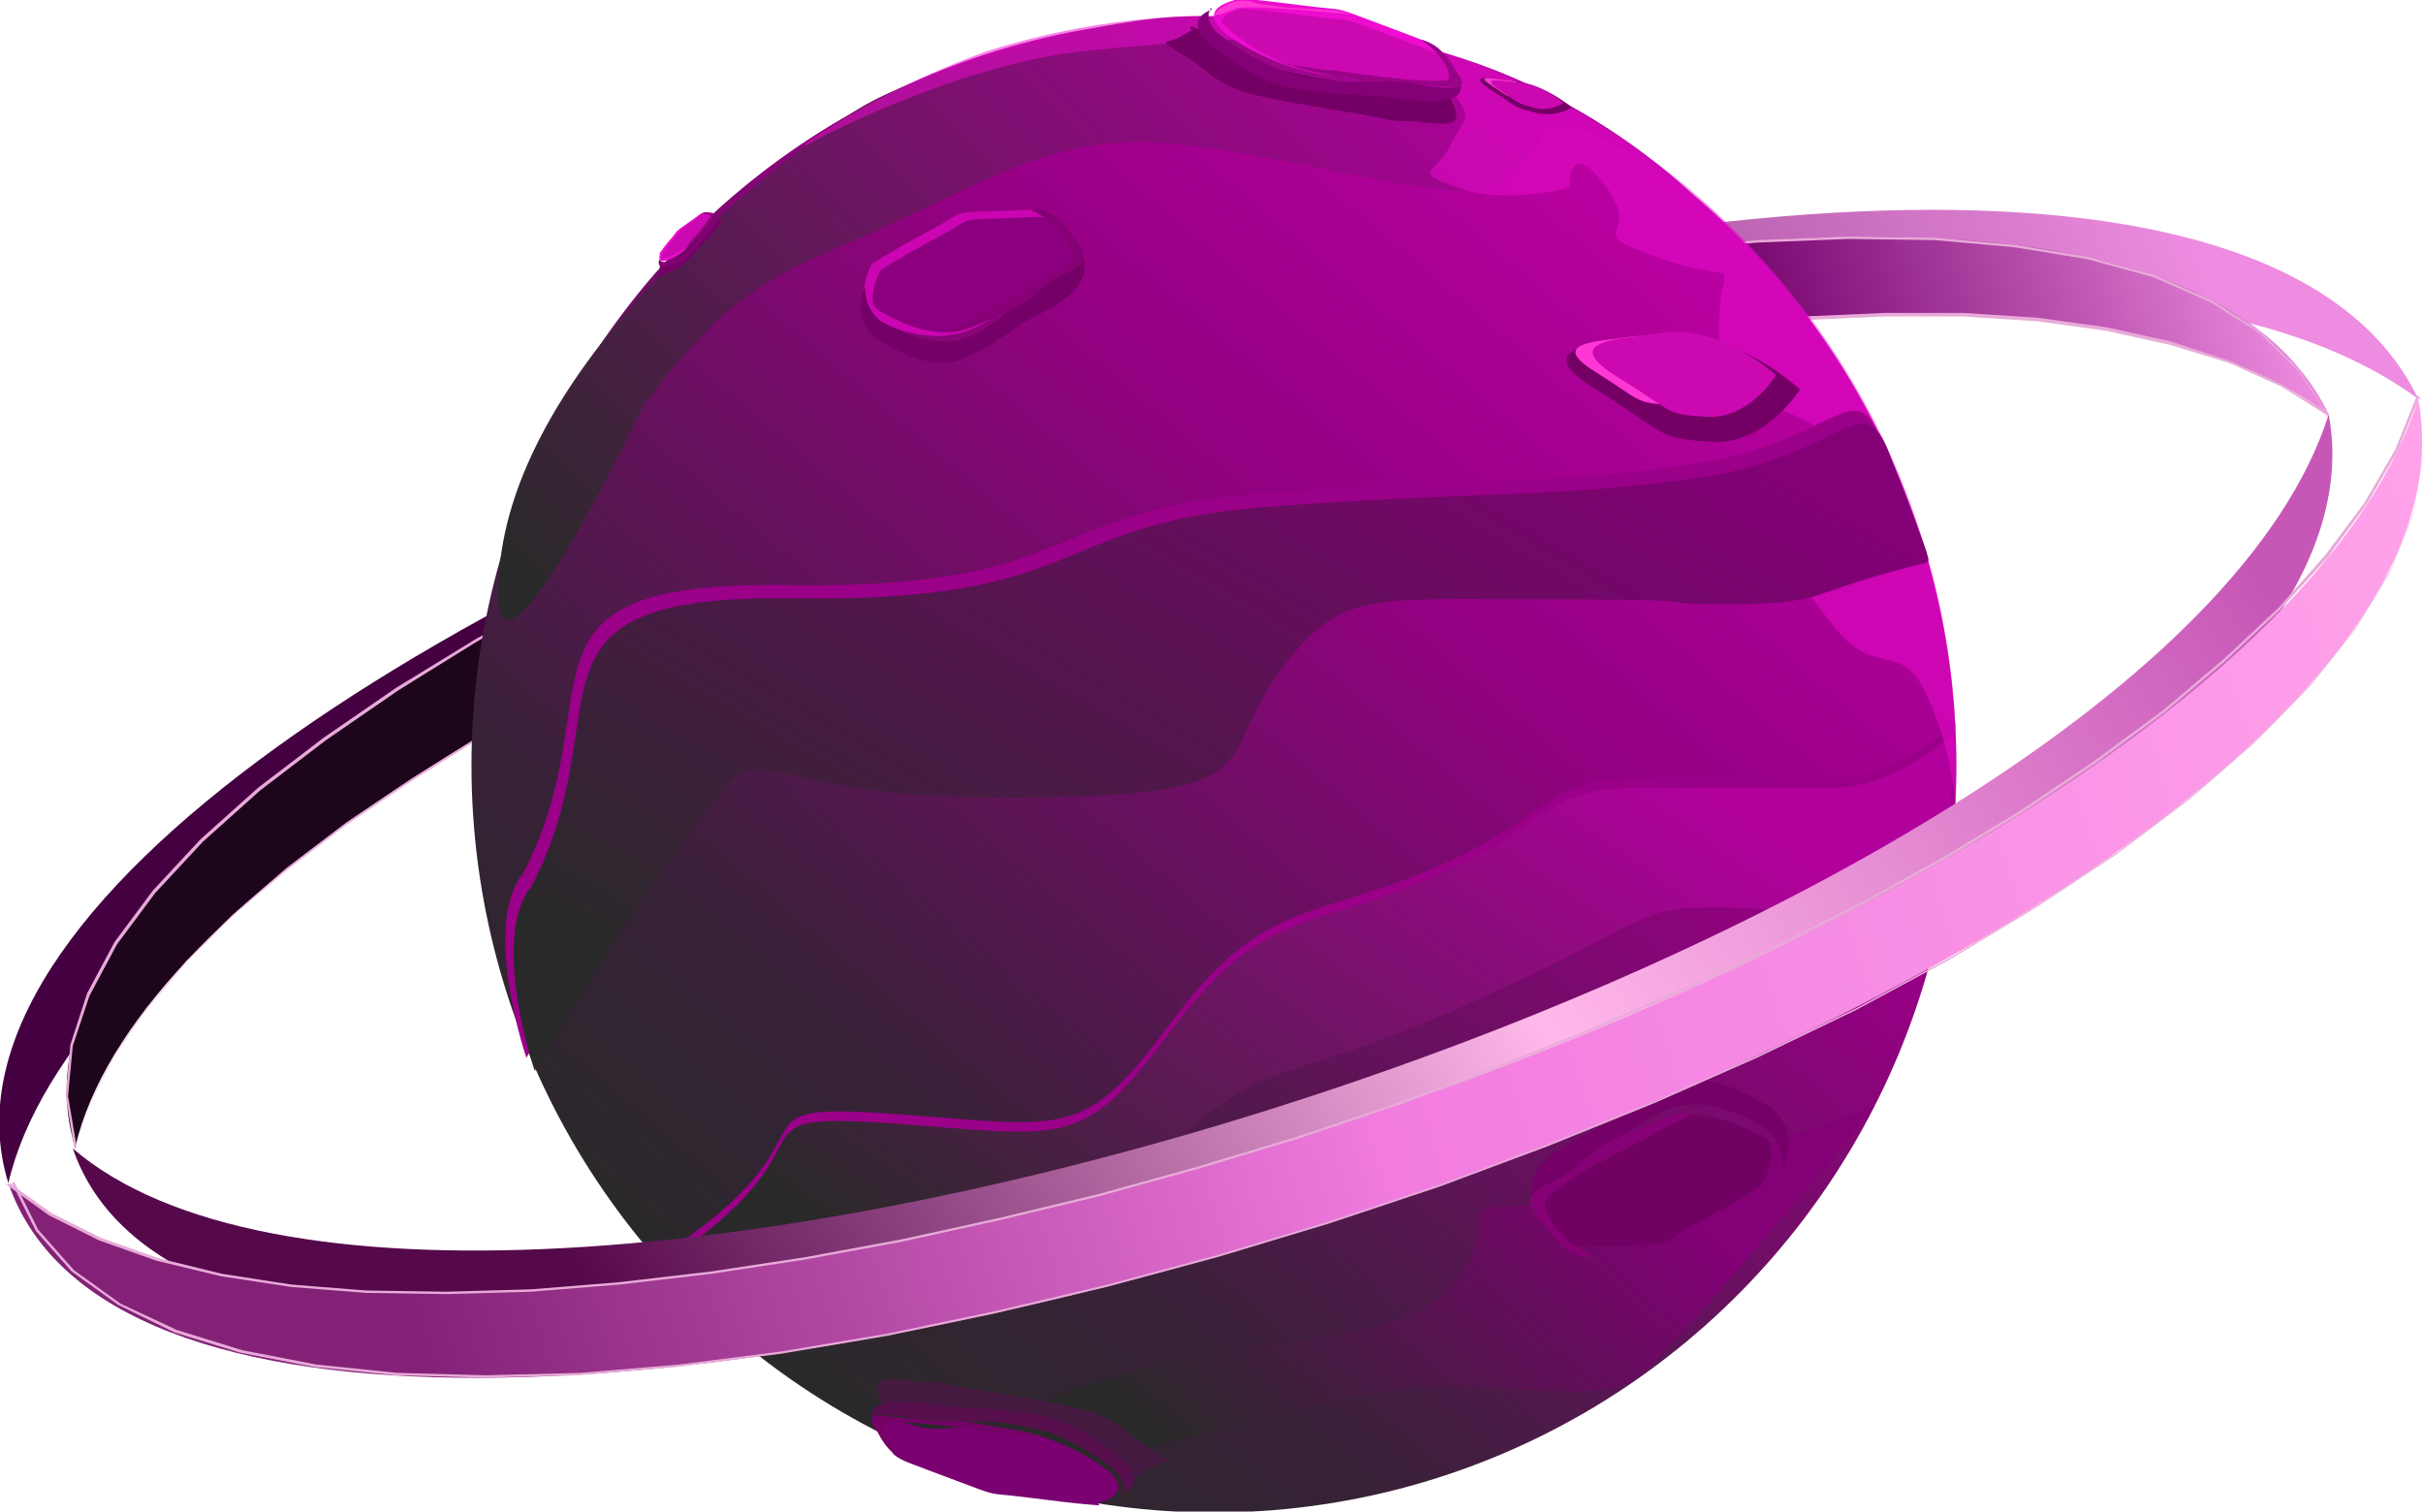 <?xml version="1.0" encoding="UTF-8"?>
<!DOCTYPE svg PUBLIC "-//W3C//DTD SVG 1.1//EN" "http://www.w3.org/Graphics/SVG/1.1/DTD/svg11.dtd">
<!-- Creator: CorelDRAW -->
<svg xmlns="http://www.w3.org/2000/svg" xml:space="preserve" width="5.484in" height="3.421in" style="shape-rendering:geometricPrecision; text-rendering:geometricPrecision; image-rendering:optimizeQuality; fill-rule:evenodd; clip-rule:evenodd"
viewBox="0 0 2.03 1.266"
 xmlns:xlink="http://www.w3.org/1999/xlink">
 <defs>
  <style type="text/css">
   <![CDATA[
    .fil20 {fill:#451A40}
    .fil23 {fill:#570F4D}
    .fil24 {fill:#710263}
    .fil10 {fill:#740066}
    .fil17 {fill:#750068}
    .fil22 {fill:#750266}
    .fil21 {fill:#7B0071}
    .fil14 {fill:#840076}
    .fil19 {fill:#870176}
    .fil18 {fill:#8C007F}
    .fil13 {fill:#990487}
    .fil4 {fill:#9B0089}
    .fil16 {fill:#CB05B1}
    .fil12 {fill:#CC09B1}
    .fil11 {fill:#EE0CD0}
    .fil15 {fill:#FF37D4}
    .fil2 {fill:#E8AAD8;fill-rule:nonzero}
    .fil8 {fill:#EE0CD0;fill-opacity:0.502}
    .fil7 {fill:url(#id0)}
    .fil9 {fill:url(#id1)}
    .fil3 {fill:url(#id2)}
    .fil5 {fill:url(#id3)}
    .fil26 {fill:url(#id4)}
    .fil25 {fill:url(#id5)}
    .fil6 {fill:url(#id6)}
    .fil1 {fill:url(#id7)}
    .fil0 {fill:url(#id8)}
   ]]>
  </style>
  <linearGradient id="id0" gradientUnits="userSpaceOnUse" x1="0.587" y1="0.636" x2="1.225" y2="0.01">
   <stop offset="0" style="stop-color:#292929"/>
   <stop offset="1" style="stop-color:#B2009D"/>
  </linearGradient>
  <linearGradient id="id1" gradientUnits="userSpaceOnUse" x1="0.805" y1="0.971" x2="1.226" y2="0.246">
   <stop offset="0" style="stop-color:#292929"/>
   <stop offset="1" style="stop-color:#830076"/>
  </linearGradient>
  <linearGradient id="id2" gradientUnits="userSpaceOnUse" x1="0.607" y1="1.123" x2="1.427" y2="0.158">
   <stop offset="0" style="stop-color:#292929"/>
   <stop offset="0.2" style="stop-color:#372237"/>
   <stop offset="0.678" style="stop-color:#950083"/>
   <stop offset="1" style="stop-color:#BE00A5"/>
  </linearGradient>
  <linearGradient id="id3" gradientUnits="userSpaceOnUse" xlink:href="#id0" x1="0.89" y1="1.166" x2="1.303" y2="0.57">
  </linearGradient>
  <linearGradient id="id4" gradientUnits="userSpaceOnUse" x1="0.358" y1="1.154" x2="2.086" y2="0.644">
   <stop offset="0" style="stop-color:#832177"/>
   <stop offset="0.459" style="stop-color:#F27CE0"/>
   <stop offset="1" style="stop-color:#FFA2EA"/>
  </linearGradient>
  <linearGradient id="id5" gradientUnits="userSpaceOnUse" x1="0.522" y1="1.12" x2="1.773" y2="0.311">
   <stop offset="0" style="stop-color:#55094B"/>
   <stop offset="0.529" style="stop-color:#FFB8EA"/>
   <stop offset="1" style="stop-color:#C757B7"/>
  </linearGradient>
  <linearGradient id="id6" gradientUnits="userSpaceOnUse" xlink:href="#id1" x1="1.025" y1="1.252" x2="1.314" y2="0.928">
  </linearGradient>
  <linearGradient id="id7" gradientUnits="userSpaceOnUse" x1="0.609" y1="0.739" x2="1.941" y2="0.331">
   <stop offset="0" style="stop-color:#1D051C"/>
   <stop offset="0.678" style="stop-color:#73006B"/>
   <stop offset="1" style="stop-color:#ED8CE0"/>
  </linearGradient>
  <linearGradient id="id8" gradientUnits="userSpaceOnUse" x1="0.618" y1="0.546" x2="1.787" y2="0.077">
   <stop offset="0" style="stop-color:#450042"/>
   <stop offset="1" style="stop-color:#ED8CE0"/>
  </linearGradient>
 </defs>
 <g id="Layer_x0020_1">
  <g id="_354773800">
   <path id="_354773488" class="fil0" d="M2.026 0.334c-0.405,-0.299 -1.916,0.217 -2.019,0.657 -0.144,-0.466 1.798,-1.12 2.019,-0.657z"/>
   <g>
    <path id="_354773272" class="fil1" d="M1.951 0.347c-0.379,-0.28 -1.792,0.203 -1.888,0.614 -0.135,-0.436 1.681,-1.048 1.888,-0.614z"/>
    <path id="_3547732721" class="fil2" d="M0.063 0.962l0.002 -0.001 -0.002 0 0.013 -0.039 0.02 -0.039 0.027 -0.039 0.033 -0.039 0.039 -0.039 0.045 -0.039 0.05 -0.038 0.055 -0.037 0.059 -0.037 0.063 -0.036 0.066 -0.035 0.069 -0.033 0.072 -0.032 0.074 -0.03 0.076 -0.029 0.077 -0.027 0.078 -0.025 0.078 -0.023 0.078 -0.02 0.078 -0.018 0.077 -0.015 0.075 -0.012 0.074 -0.009 0.071 -0.006 0.069 -0.003 0.066 0 0.062 0.004 0.058 0.008 0.054 0.012 0.049 0.016 0.044 0.02 0.039 0.024 -0.001 0.002 -0.038 -0.024 -0.044 -0.02 -0.049 -0.015 -0.054 -0.012 -0.058 -0.008 -0.062 -0.004 -0.066 -0 -0.069 0.003 -0.071 0.006 -0.074 0.009 -0.075 0.012 -0.077 0.015 -0.078 0.018 -0.078 0.02 -0.078 0.022 -0.078 0.025 -0.077 0.027 -0.076 0.029 -0.074 0.03 -0.072 0.032 -0.069 0.033 -0.066 0.035 -0.063 0.036 -0.059 0.037 -0.055 0.037 -0.05 0.038 -0.045 0.038 -0.039 0.039 -0.033 0.039 -0.027 0.039 -0.02 0.039 -0.013 0.038 -0.002 0zm1.888 -0.614l0.001 -0.002 -0.002 0.002 -0.024 -0.037 -0.033 -0.032 -0.041 -0.026 -0.048 -0.021 -0.055 -0.015 -0.061 -0.01 -0.067 -0.006 -0.072 -0.001 -0.076 0.003 -0.079 0.007 -0.082 0.011 -0.085 0.015 -0.086 0.018 -0.087 0.022 -0.088 0.025 -0.087 0.027 -0.086 0.03 -0.085 0.032 -0.082 0.034 -0.079 0.036 -0.076 0.038 -0.071 0.039 -0.066 0.041 -0.061 0.042 -0.055 0.042 -0.048 0.043 -0.04 0.043 -0.032 0.043 -0.023 0.043 -0.014 0.042 -0.004 0.042 0.007 0.041 -0.002 0.001 -0.007 -0.042 0.004 -0.043 0.014 -0.043 0.023 -0.043 0.032 -0.043 0.04 -0.043 0.048 -0.043 0.055 -0.042 0.061 -0.042 0.067 -0.041 0.071 -0.039 0.076 -0.038 0.079 -0.036 0.082 -0.034 0.085 -0.032 0.086 -0.03 0.087 -0.027 0.088 -0.025 0.087 -0.022 0.086 -0.018 0.085 -0.015 0.082 -0.011 0.08 -0.007 0.076 -0.003 0.072 0.001 0.067 0.006 0.061 0.01 0.055 0.015 0.048 0.021 0.041 0.026 0.033 0.032 0.024 0.038 -0.002 0.002z"/>
   </g>
   <g id="_354772792">
    <g>
     <ellipse id="_354773632" class="fil3" cx="1.017" cy="0.641" rx="0.622" ry="0.626"/>
     <path id="_354772696" class="fil4" d="M0.555 1.051c0.158,-0.103 0.046,-0.128 0.194,-0.118 0.148,0.011 0.159,0.022 0.234,-0.079 0.076,-0.101 0.115,-0.083 0.216,-0.126 0.101,-0.043 0.095,-0.076 0.17,-0.076 0.075,0 0.108,0 0.165,0 0.058,0 0.104,-0.047 0.104,-0.047 0,0 -0.003,0.114 -0.011,0.148 -0.008,0.034 -0.108,-0.001 -0.183,-0.001 -0.075,0 -0.051,0.007 -0.202,0.076 -0.151,0.069 -0.177,0.051 -0.238,0.105 -0.061,0.054 0.011,0.069 -0.105,0.094 -0.115,0.025 -0.105,0.007 -0.159,0.032 -0.054,0.025 -0.12,0.055 -0.12,0.055l-0.066 -0.064z"/>
     <path id="_354772672" class="fil5" d="M0.554 1.059c0.158,-0.103 0.046,-0.128 0.194,-0.118 0.148,0.011 0.159,0.022 0.234,-0.079 0.076,-0.101 0.115,-0.083 0.216,-0.126 0.101,-0.043 0.095,-0.076 0.17,-0.076 0.075,0 0.108,0 0.165,0 0.058,0 0.104,-0.047 0.104,-0.047 0,0 -0.003,0.114 -0.011,0.148 -0.008,0.034 -0.108,-0.001 -0.183,-0.001 -0.075,0 -0.051,0.007 -0.202,0.076 -0.151,0.069 -0.177,0.051 -0.238,0.105 -0.061,0.054 0.011,0.069 -0.105,0.094 -0.115,0.025 -0.105,0.007 -0.159,0.032 -0.054,0.025 -0.12,0.055 -0.12,0.055l-0.066 -0.064z"/>
     <path id="_354773392" class="fil6" d="M0.769 1.215c0.091,-0.013 0.069,-0.042 0.203,-0.071 0.133,-0.029 0.216,-0.022 0.252,-0.076 0.036,-0.054 -0.015,-0.058 0.065,-0.058 0.08,0 0.151,-0.04 0.198,-0.054 0.047,-0.014 0.083,-0.029 0.083,-0.029 0,0 -0.17,0.209 -0.201,0.229 -0.031,0.02 -0.116,0.002 -0.177,0.005 -0.061,0.004 -0.177,0.04 -0.198,0.043 -0.022,0.004 -0.11,0.047 -0.11,0.047l-0.114 -0.037z"/>
     <path id="_354773296" class="fil7" d="M0.539 0.339c0.072,-0.094 0.101,-0.105 0.191,-0.144 0.09,-0.04 0.148,-0.079 0.234,-0.076 0.087,0.004 0.204,0.041 0.266,0.041 0.023,0 0.042,-0.013 0.065,-0.049 0.016,-0.026 0.122,0.051 0.122,0.051 0,0 -0.097,-0.098 -0.245,-0.127 -0.148,-0.029 -0.187,-0.023 -0.237,-0.015 -0.051,0.009 -0.166,0.041 -0.214,0.07 -0.048,0.029 -0.275,0.195 -0.301,0.373 -0.025,0.178 0.119,-0.123 0.119,-0.123z"/>
     <path id="_354773224" class="fil8" d="M0.675 0.122c0.012,-0.008 0.136,-0.071 0.239,-0.08 0.103,-0.01 0.146,-0.012 0.181,-0.005 0.035,0.007 0.073,-0.019 0.108,0.023 0.035,0.042 0.026,0.033 0.013,0.06 -0.013,0.027 -0.035,0.022 0.005,0.037 0.041,0.015 0.094,0 0.094,0 0,0 -0.002,-0.045 0.031,0 0.032,0.045 -0.027,0.034 0.047,0.06 0.074,0.025 0.047,-0.011 0.047,0.061 0,0.072 0.09,0.062 0.084,0.091 -0.005,0.029 -0.079,-0.03 -0.034,0.062 0.045,0.092 0.007,0.043 0.045,0.092 0.038,0.049 0.058,0.009 0.081,0.063 0.021,0.049 0.022,0.086 0.022,0.092 0.001,-0.013 0.001,-0.026 0.001,-0.039 0,-0.346 -0.279,-0.626 -0.622,-0.626 -0.067,0 -0.131,0.011 -0.191,0.03 -0.055,0.02 -0.106,0.046 -0.151,0.077z"/>
     <path id="_354772888" class="fil4" d="M0.438 0.732c0.079,-0.151 -0.025,-0.245 0.22,-0.242 0.245,0.004 0.213,-0.061 0.39,-0.076 0.177,-0.014 0.245,-0.007 0.368,-0.025 0.123,-0.018 0.137,-0.079 0.16,-0.02 0.013,0.033 0.026,0.067 0.031,0.082 0.003,0.012 0.005,0.007 -0.026,0.016 -0.072,0.019 -0.061,0.028 -0.14,0.028 -0.079,0 0.007,-0.004 -0.148,-0.004 -0.155,0 -0.179,-0.009 -0.231,0.065 -0.052,0.074 -2.18613e-005,0.101 -0.231,0.101 -0.231,0 -0.188,-0.069 -0.26,0.029 -0.072,0.097 -0.13,0.2 -0.13,0.2 0,0 -0.037,-0.108 -0.004,-0.153z"/>
     <path id="_354772168" class="fil9" d="M0.445 0.743c0.079,-0.151 -0.025,-0.245 0.22,-0.242 0.245,0.004 0.213,-0.061 0.39,-0.076 0.177,-0.014 0.245,-0.007 0.368,-0.025 0.123,-0.018 0.137,-0.079 0.16,-0.02 0.013,0.033 0.026,0.067 0.031,0.082 0.003,0.012 0.005,0.007 -0.026,0.016 -0.072,0.019 -0.061,0.028 -0.14,0.028 -0.079,0 0.007,-0.004 -0.148,-0.004 -0.155,0 -0.179,-0.009 -0.231,0.065 -0.052,0.074 -2.18613e-005,0.101 -0.231,0.101 -0.231,0 -0.188,-0.069 -0.26,0.029 -0.072,0.097 -0.13,0.2 -0.13,0.2 0,0 -0.037,-0.108 -0.004,-0.153z"/>
    </g>
    <g>
     <g>
      <path id="_354771256" class="fil10" d="M0.999 0.025c-0.01,0.005 -0.013,0.008 -0.019,0.009 -0.006,0.001 -0.004,0.003 0.015,0.014 0.019,0.012 0.024,0.024 0.059,0.032 0.035,0.008 0.087,0.015 0.104,0.019 0.016,0.004 0.016,0.001 0.032,0.003 0.016,0.002 0.032,0.004 0.03,-0.007 -0.002,-0.011 -0.008,-0.016 -0.008,-0.016 0,0 -0.152,-0.012 -0.187,-0.039 -0.035,-0.028 -0.027,-0.015 -0.027,-0.015z"/>
      <g>
       <path id="_354771424" class="fil11" d="M1.034 0c-0.025,0.007 -0.018,0.019 -0.007,0.028 0.011,0.009 0.042,0.027 0.075,0.033 0.034,0.006 0.041,0.002 0.066,0.001 0.025,-0.001 0.065,0.024 0.048,0 -0.017,-0.023 0.005,-0.018 -0.041,-0.035 -0.046,-0.017 -0.048,-0.019 -0.06,-0.02 -0.012,-0.001 -0.034,-0.004 -0.051,-0.006 -0.017,-0.002 -0.031,-0.003 -0.031,-0.003z"/>
       <path id="_354757024" class="fil12" d="M1.024 0.019c0.002,0.002 0.004,0.004 0.006,0.006 0.011,0.009 0.04,0.031 0.074,0.036 0.034,0.006 0.049,0.009 0.074,0.009 0.019,-0.001 0.043,0.007 0.046,0.001l-0.001 -0.001c-0.007,-0.009 -0.007,-0.014 -0.008,-0.017 -0.001,-0.001 -0.001,-0.002 -0.002,-0.003 -0.003,-0.003 -0.009,-0.006 -0.031,-0.014 -0.046,-0.017 -0.048,-0.019 -0.06,-0.02 -0.012,-0.001 -0.034,-0.004 -0.051,-0.006 -0.017,-0.002 -0.031,-0.003 -0.031,-0.003 -0.012,0.003 -0.016,0.008 -0.017,0.012z"/>
       <path id="_350270144" class="fil13" d="M1.078 0.054c0.024,0.003 0.027,0.004 0.041,0.005 0.01,0.001 0.07,0.011 0.093,0.008 0.004,-0 0.002,-0.01 -0.005,-0.019 -0.006,-0.008 -0.018,-0.016 -0.017,-0.015 0.006,0.001 0.013,0.005 0.018,0.01 0.008,0.007 0.012,0.018 0.013,0.018 0.015,0.021 -0.017,0.008 -0.042,0.009 -0.025,0.001 -0.04,-0.003 -0.074,-0.009 -0.009,-0.002 -0.018,-0.004 -0.026,-0.008z"/>
       <path id="_346202168" class="fil14" d="M1.015 0.008c-0.019,0.007 -0.011,0.021 -0.001,0.029 0.01,0.008 0.038,0.032 0.072,0.037 0.034,0.006 0.053,0.005 0.074,0.007 0.021,0.003 0.065,0.01 0.064,-0.009 -0.018,0.005 -0.035,-0.003 -0.052,-0.004 -0.017,-0.001 -0.043,0.003 -0.076,-0.003 -0.034,-0.006 -0.065,-0.029 -0.074,-0.036 -0.009,-0.007 -0.012,-0.016 -0.007,-0.023z"/>
      </g>
     </g>
     <path id="_354760336" class="fil15" d="M1.017 0.013c0,0 0.002,-0.005 0.01,-0.009 0.007,-0.004 0.017,-0.005 0.024,-0.002 0.007,0.002 0.02,0.003 0.026,0.004 0.006,0.001 0.04,0.002 0.044,0.003 0.004,0.001 0.012,0.003 0.012,0.003 0,0 -0.087,-0.009 -0.098,-0.005 -0.011,0.005 -0.018,0.006 -0.018,0.006z"/>
    </g>
    <g>
     <path id="_354770872" class="fil10" d="M1.508 0.326c-0.034,-0.03 -0.083,-0.052 -0.123,-0.045 -0.041,0.007 -0.11,0.007 -0.048,0.045 0.062,0.039 0.051,0.041 0.097,0.044 0.045,0.003 0.074,-0.044 0.074,-0.044z"/>
     <path id="_359655320" class="fil15" d="M1.445 0.311c-0.022,-0.019 -0.053,-0.033 -0.079,-0.029 -0.026,0.004 -0.07,0.004 -0.03,0.029 0.04,0.025 0.033,0.026 0.062,0.028 0.029,0.002 0.048,-0.028 0.048,-0.028z"/>
     <path id="_357150912" class="fil12" d="M1.488 0.314c-0.027,-0.023 -0.065,-0.041 -0.097,-0.035 -0.032,0.005 -0.086,0.005 -0.037,0.036 0.049,0.03 0.04,0.032 0.076,0.034 0.036,0.002 0.058,-0.035 0.058,-0.035z"/>
    </g>
    <g>
     <path id="_359670104" class="fil10" d="M0.553 0.224c-0,0.003 -0,0.004 -0.001,0.006 -0.001,0.002 1.16593e-005,0.001 0.006,-0.001 0.006,-0.003 0.009,-0.002 0.016,-0.009 0.007,-0.007 0.017,-0.018 0.02,-0.021 0.003,-0.003 0.003,-0.004 0.006,-0.007 0.003,-0.003 0.006,-0.007 0.003,-0.008 -0.003,-0.001 -0.005,-0.001 -0.005,-0.001 0,0 -0.026,0.033 -0.037,0.037 -0.012,0.004 -0.008,0.004 -0.008,0.004z"/>
     <g>
      <path id="_360316088" class="fil11" d="M0.553 0.212c-0.002,0.007 0.002,0.007 0.005,0.006 0.004,-0.001 0.013,-0.005 0.019,-0.012 0.006,-0.007 0.007,-0.009 0.01,-0.015 0.004,-0.006 0.015,-0.011 0.007,-0.011 -0.008,0 -0.003,-0.004 -0.014,0.004 -0.011,0.008 -0.012,0.008 -0.014,0.011 -0.002,0.003 -0.006,0.007 -0.009,0.011 -0.003,0.004 -0.005,0.007 -0.005,0.007z"/>
      <path id="_347418504" class="fil12" d="M0.555 0.217c0.001,-7.72432e-005 0.001,-0 0.002,-0.001 0.004,-0.001 0.013,-0.005 0.02,-0.011 0.006,-0.007 0.01,-0.01 0.013,-0.016 0.003,-0.005 0.008,-0.009 0.007,-0.01l-0 1.16593e-005c-0.003,0 -0.004,-0 -0.005,-0.001 -0,-3.35206e-005 -0.001,-7.87006e-005 -0.001,-0 -0.001,8.30729e-005 -0.003,0.001 -0.008,0.005 -0.011,0.008 -0.012,0.008 -0.014,0.011 -0.002,0.003 -0.006,0.007 -0.009,0.011 -0.003,0.004 -0.005,0.007 -0.005,0.007 -0.001,0.003 -0.001,0.005 0,0.006z"/>
      <path id="_357148776" class="fil13" d="M0.572 0.21c0.004,-0.005 0.005,-0.006 0.007,-0.009 0.002,-0.002 0.013,-0.014 0.016,-0.02 0,-0.001 -0.002,-0.002 -0.005,-0.002 -0.003,0 -0.006,0.002 -0.006,0.002 0.001,-0.001 0.003,-0.002 0.005,-0.003 0.003,-0.001 0.006,-8.74451e-006 0.006,-0 0.007,-0 -0.001,0.005 -0.004,0.011 -0.004,0.006 -0.007,0.009 -0.013,0.016 -0.002,0.002 -0.004,0.003 -0.006,0.005z"/>
      <path id="_353066288" class="fil14" d="M0.552 0.218c-0.001,0.006 0.003,0.006 0.007,0.005 0.003,-0.001 0.013,-0.004 0.02,-0.011 0.006,-0.007 0.009,-0.011 0.013,-0.016 0.004,-0.004 0.012,-0.013 0.008,-0.016 -0.002,0.005 -0.006,0.008 -0.009,0.011 -0.003,0.004 -0.006,0.01 -0.012,0.017 -0.006,0.007 -0.017,0.01 -0.02,0.011 -0.003,0.001 -0.006,0 -0.006,-0.002z"/>
     </g>
    </g>
    <g>
     <path id="_353049224" class="fil10" d="M1.317 0.09c-0.012,-0.01 -0.03,-0.02 -0.047,-0.022 -0.017,-0.002 -0.044,-0.008 -0.021,0.007 0.023,0.015 0.018,0.014 0.036,0.019 0.018,0.005 0.032,-0.004 0.032,-0.004z"/>
     <path id="_353048456" class="fil15" d="M1.293 0.081c-0.008,-0.007 -0.019,-0.013 -0.03,-0.014 -0.011,-0.001 -0.028,-0.005 -0.014,0.004 0.015,0.01 0.012,0.009 0.023,0.012 0.012,0.003 0.02,-0.003 0.02,-0.003z"/>
     <path id="_356688912" class="fil12" d="M1.31 0.086c-0.01,-0.008 -0.024,-0.016 -0.037,-0.017 -0.013,-0.001 -0.035,-0.006 -0.017,0.006 0.018,0.012 0.014,0.011 0.029,0.015 0.014,0.004 0.025,-0.004 0.025,-0.004z"/>
    </g>
    <g>
     <path id="_353048840" class="fil16" d="M0.731 0.22c-0.015,0.028 -0.004,0.043 0.009,0.05 0.012,0.007 0.045,0.018 0.073,0.006 0.028,-0.012 0.031,-0.022 0.05,-0.04 0.019,-0.017 0.06,-0.003 0.036,-0.03 -0.024,-0.027 -0.005,-0.032 -0.047,-0.03 -0.042,0.002 -0.045,-0 -0.054,0.006 -0.009,0.006 -0.027,0.015 -0.041,0.023 -0.014,0.008 -0.025,0.015 -0.025,0.015z"/>
     <path id="_353048648" class="fil17" d="M0.725 0.24c-0.01,0.023 0.002,0.04 0.013,0.046 0.011,0.006 0.043,0.026 0.07,0.014 0.027,-0.012 0.04,-0.025 0.057,-0.034 0.017,-0.009 0.052,-0.024 0.042,-0.053 -0.011,0.019 -0.026,0.017 -0.039,0.026 -0.012,0.009 -0.029,0.031 -0.056,0.043 -0.027,0.012 -0.061,-0.006 -0.071,-0.011 -0.01,-0.006 -0.017,-0.018 -0.016,-0.031z"/>
     <path id="_346808112" class="fil18" d="M0.733 0.257c0.002,0.002 0.005,0.004 0.007,0.005 0.012,0.007 0.045,0.024 0.073,0.012 0.028,-0.012 0.041,-0.016 0.06,-0.033 0.014,-0.013 0.036,-0.015 0.034,-0.028l-0.001 -0.001c-0.009,-0.01 -0.012,-0.017 -0.015,-0.022 -0.001,-0.002 -0.002,-0.003 -0.003,-0.004 -0.004,-0.004 -0.01,-0.005 -0.03,-0.004 -0.042,0.002 -0.045,-0 -0.054,0.006 -0.009,0.006 -0.027,0.015 -0.041,0.023 -0.014,0.008 -0.025,0.015 -0.025,0.015 -0.007,0.013 -0.008,0.023 -0.006,0.03z"/>
     <path id="_356455808" class="fil19" d="M0.79 0.279c0.019,-0.01 0.023,-0.01 0.033,-0.017 0.008,-0.005 0.058,-0.026 0.074,-0.046 0.002,-0.003 -0.003,-0.017 -0.013,-0.027 -0.009,-0.009 -0.022,-0.013 -0.02,-0.014 0.005,-0.002 0.012,0.001 0.018,0.004 0.01,0.007 0.018,0.021 0.019,0.021 0.021,0.025 -0.009,0.024 -0.027,0.041 -0.019,0.017 -0.032,0.021 -0.06,0.033 -0.008,0.003 -0.015,0.004 -0.023,0.004z"/>
    </g>
    <g>
     <path id="_356677632" class="fil20" d="M0.956 1.234c0.01,-0.005 0.013,-0.008 0.019,-0.009 0.006,-0.001 0.004,-0.003 -0.015,-0.014 -0.019,-0.012 -0.024,-0.024 -0.059,-0.032 -0.035,-0.008 -0.087,-0.015 -0.104,-0.019 -0.016,-0.004 -0.016,-0.001 -0.032,-0.003 -0.016,-0.002 -0.032,-0.004 -0.03,0.007 0.002,0.011 0.008,0.016 0.008,0.016 0,0 0.152,0.012 0.187,0.039 0.035,0.028 0.027,0.015 0.027,0.015z"/>
     <g>
      <path id="_353047256" class="fil21" d="M0.92 1.259c0.025,-0.007 0.018,-0.019 0.007,-0.028 -0.011,-0.009 -0.042,-0.027 -0.075,-0.033 -0.034,-0.006 -0.041,-0.002 -0.066,-0.001 -0.025,0.001 -0.065,-0.024 -0.048,-0 0.017,0.023 -0.005,0.018 0.041,0.035 0.046,0.017 0.048,0.019 0.06,0.02 0.012,0.001 0.034,0.004 0.051,0.006 0.017,0.002 0.031,0.003 0.031,0.003z"/>
      <path id="_357909488" class="fil22" d="M0.877 1.205c-0.024,-0.003 -0.027,-0.004 -0.041,-0.005 -0.01,-0.001 -0.07,-0.011 -0.093,-0.008 -0.004,0 -0.002,0.01 0.005,0.019 0.006,0.008 0.018,0.016 0.017,0.015 -0.006,-0.001 -0.013,-0.005 -0.018,-0.01 -0.008,-0.007 -0.012,-0.018 -0.013,-0.018 -0.015,-0.021 0.017,-0.008 0.042,-0.009 0.025,-0.001 0.04,0.003 0.074,0.009 0.009,0.002 0.018,0.004 0.026,0.008z"/>
      <path id="_345994016" class="fil23" d="M0.939 1.251c0.019,-0.007 0.011,-0.021 0.001,-0.029 -0.01,-0.008 -0.038,-0.032 -0.072,-0.037 -0.034,-0.006 -0.053,-0.005 -0.074,-0.007 -0.021,-0.003 -0.065,-0.01 -0.064,0.009 0.018,-0.005 0.035,0.003 0.052,0.004 0.017,0.001 0.043,-0.003 0.076,0.003 0.034,0.006 0.065,0.029 0.074,0.036 0.009,0.007 0.012,0.016 0.007,0.023z"/>
     </g>
    </g>
    <g>
     <path id="_345992528" class="fil17" d="M1.494 0.978c0.012,-0.027 -0.002,-0.046 -0.015,-0.053 -0.013,-0.007 -0.049,-0.03 -0.08,-0.016 -0.031,0.014 -0.046,0.029 -0.066,0.039 -0.019,0.01 -0.06,0.028 -0.048,0.061 0.012,-0.022 0.03,-0.019 0.045,-0.03 0.014,-0.011 0.034,-0.035 0.065,-0.049 0.031,-0.014 0.07,0.006 0.081,0.013 0.011,0.007 0.019,0.02 0.018,0.035z"/>
     <path id="_345995240" class="fil24" d="M1.484 0.958c-0.003,-0.003 -0.005,-0.005 -0.008,-0.006 -0.014,-0.008 -0.052,-0.027 -0.084,-0.013 -0.032,0.014 -0.047,0.018 -0.068,0.038 -0.016,0.015 -0.041,0.018 -0.04,0.032l0.001 0.001c0.011,0.012 0.014,0.02 0.017,0.025 0.001,0.002 0.002,0.003 0.003,0.005 0.004,0.004 0.011,0.005 0.034,0.004 0.049,-0.002 0.052,0 0.062,-0.007 0.01,-0.007 0.031,-0.018 0.047,-0.027 0.016,-0.009 0.028,-0.017 0.028,-0.017 0.008,-0.015 0.009,-0.026 0.007,-0.035z"/>
     <path id="_345994520" class="fil19" d="M1.418 0.933c-0.022,0.012 -0.026,0.012 -0.038,0.02 -0.009,0.006 -0.066,0.03 -0.085,0.052 -0.003,0.004 0.004,0.02 0.015,0.031 0.01,0.01 0.025,0.016 0.024,0.016 -0.006,0.003 -0.014,-0.001 -0.021,-0.005 -0.011,-0.008 -0.02,-0.024 -0.022,-0.024 -0.025,-0.029 0.01,-0.027 0.031,-0.047 0.021,-0.02 0.036,-0.024 0.068,-0.038 0.009,-0.004 0.018,-0.005 0.027,-0.005z"/>
    </g>
   </g>
   <path class="fil25" d="M1.951 0.347c-0.142,0.449 -1.569,0.891 -1.89,0.615 0.148,0.432 1.978,-0.143 1.89,-0.615z"/>
   <g>
    <path class="fil26" d="M2.026 0.334c-0.151,0.48 -1.676,0.952 -2.019,0.657 0.158,0.462 2.113,-0.153 2.019,-0.657z"/>
    <path id="1" class="fil2" d="M0.007 0.992l0.001 -0.001 0.035 0.025 0.042 0.021 0.048 0.017 0.053 0.013 0.058 0.009 0.063 0.005 0.067 0.001 0.071 -0.002 0.074 -0.006 0.077 -0.009 0.079 -0.012 0.081 -0.015 0.082 -0.018 0.083 -0.02 0.083 -0.023 0.083 -0.025 0.083 -0.028 0.082 -0.03 0.08 -0.032 0.078 -0.034 0.076 -0.035 0.073 -0.037 0.069 -0.038 0.066 -0.04 0.061 -0.041 0.057 -0.042 0.051 -0.043 0.046 -0.043 0.039 -0.044 0.033 -0.044 0.026 -0.045 0.018 -0.045 0.002 0.001 -0.018 0.045 -0.026 0.045 -0.033 0.045 -0.04 0.044 -0.046 0.043 -0.051 0.043 -0.057 0.042 -0.061 0.041 -0.066 0.04 -0.07 0.038 -0.073 0.037 -0.076 0.035 -0.078 0.034 -0.08 0.032 -0.082 0.03 -0.083 0.028 -0.083 0.025 -0.083 0.023 -0.083 0.02 -0.082 0.018 -0.081 0.015 -0.079 0.012 -0.077 0.009 -0.074 0.006 -0.071 0.002 -0.067 -0.001 -0.063 -0.005 -0.059 -0.009 -0.054 -0.013 -0.048 -0.017 -0.042 -0.021 -0.036 -0.026 0.001 -0.001 -0.002 0.001zm2.018 -0.658l0.002 0 0.003 0.048 -0.008 0.048 -0.019 0.048 -0.029 0.048 -0.038 0.048 -0.047 0.048 -0.054 0.047 -0.061 0.046 -0.068 0.045 -0.073 0.044 -0.078 0.042 -0.083 0.04 -0.086 0.038 -0.089 0.036 -0.091 0.034 -0.093 0.031 -0.093 0.028 -0.093 0.025 -0.093 0.022 -0.091 0.019 -0.089 0.015 -0.087 0.011 -0.083 0.007 -0.079 0.002 -0.074 -0.002 -0.068 -0.007 -0.062 -0.012 -0.055 -0.017 -0.047 -0.023 -0.039 -0.028 -0.03 -0.034 -0.02 -0.04 0.002 -0.001 0.02 0.04 0.03 0.034 0.039 0.028 0.047 0.022 0.055 0.017 0.062 0.012 0.068 0.007 0.074 0.002 0.079 -0.002 0.083 -0.007 0.086 -0.011 0.089 -0.015 0.091 -0.019 0.093 -0.022 0.093 -0.025 0.093 -0.028 0.093 -0.031 0.091 -0.034 0.089 -0.036 0.086 -0.038 0.083 -0.04 0.078 -0.042 0.073 -0.044 0.068 -0.045 0.061 -0.046 0.054 -0.047 0.046 -0.047 0.038 -0.048 0.029 -0.048 0.019 -0.048 0.008 -0.048 -0.003 -0.047 0.002 0 -0.002 -0.001z"/>
   </g>
  </g>
 </g>
</svg>
